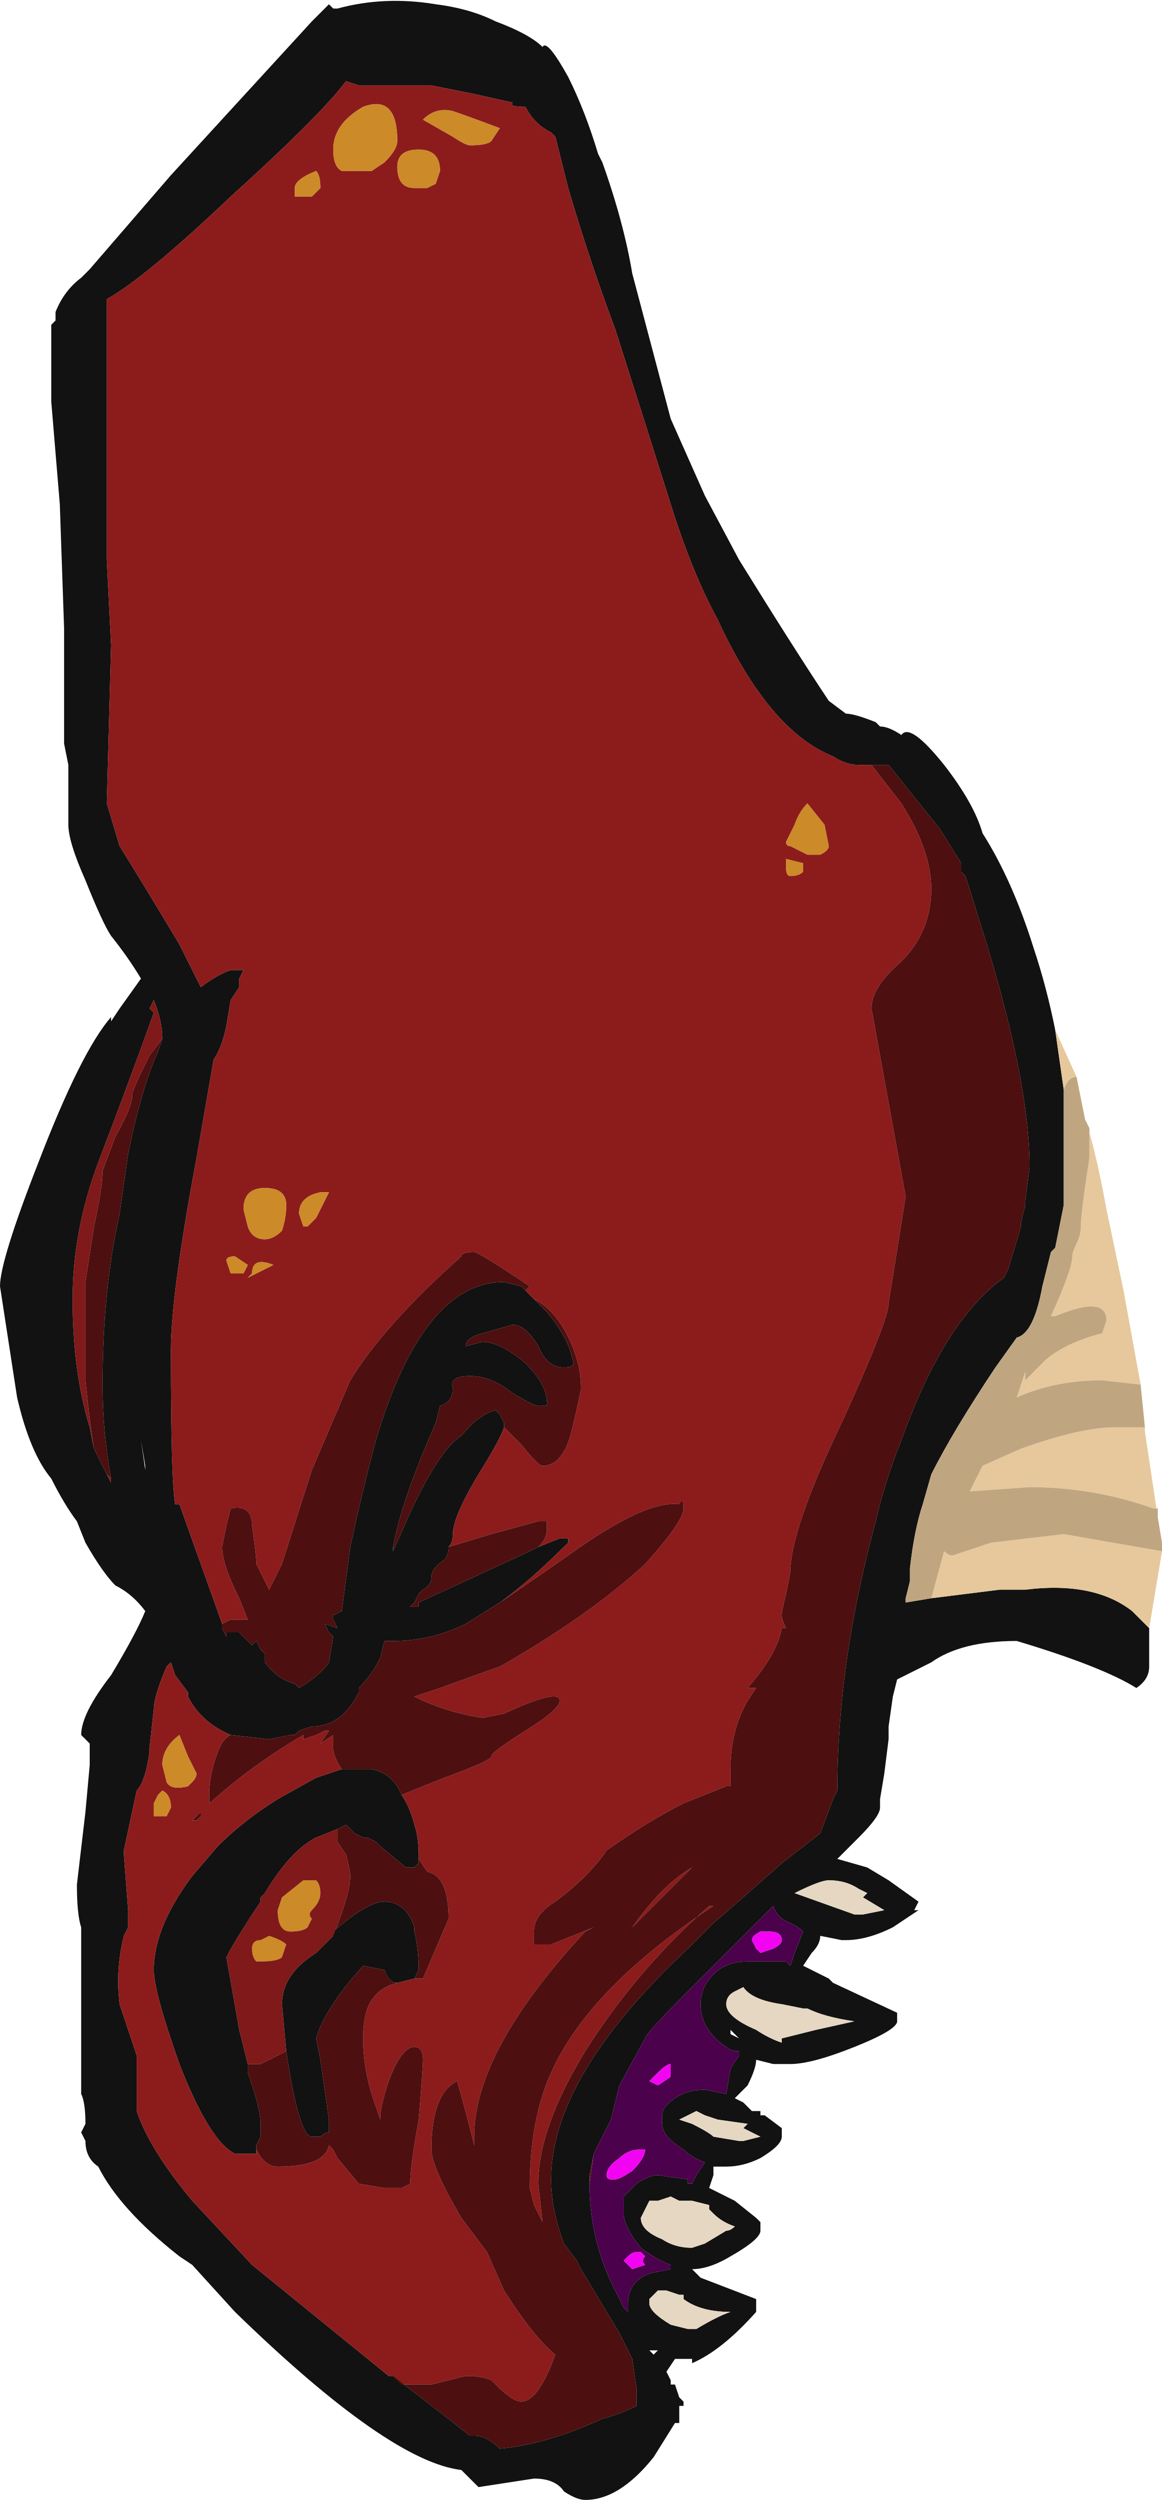 <?xml version="1.0" encoding="UTF-8" standalone="no"?>
<svg xmlns:ffdec="https://www.free-decompiler.com/flash" xmlns:xlink="http://www.w3.org/1999/xlink" ffdec:objectType="shape" height="29.25px" width="13.6px" xmlns="http://www.w3.org/2000/svg">
  <g transform="matrix(1.0, 0.0, 0.0, 1.0, 6.85, 29.7)">
    <path d="M6.6 -10.65 L6.6 -10.2 Q6.6 -10.05 6.45 -9.95 6.05 -10.2 5.05 -10.5 4.4 -10.5 4.05 -10.25 L3.65 -10.05 3.6 -9.85 3.55 -9.5 3.55 -9.35 3.5 -8.95 3.45 -8.65 3.45 -8.55 Q3.45 -8.45 3.2 -8.2 L2.95 -7.95 3.3 -7.85 3.55 -7.7 3.9 -7.45 3.85 -7.35 3.9 -7.35 3.6 -7.15 Q3.3 -7.0 3.05 -7.0 L3.0 -7.0 2.75 -7.05 Q2.75 -6.95 2.65 -6.85 L2.55 -6.7 2.85 -6.55 2.9 -6.5 3.65 -6.15 Q3.65 -6.2 3.65 -6.05 3.65 -5.95 3.15 -5.75 2.65 -5.55 2.4 -5.55 L2.2 -5.55 2.0 -5.6 Q2.0 -5.5 1.9 -5.3 L1.75 -5.15 1.85 -5.1 1.95 -5.0 2.05 -5.0 2.05 -4.95 2.1 -4.95 2.3 -4.8 Q2.3 -4.85 2.3 -4.7 2.3 -4.6 2.05 -4.45 1.85 -4.35 1.65 -4.35 L1.5 -4.35 1.5 -4.25 1.45 -4.1 1.75 -3.95 2.0 -3.75 2.05 -3.7 Q2.05 -3.75 2.05 -3.6 2.05 -3.5 1.7 -3.3 1.45 -3.15 1.25 -3.15 L1.35 -3.05 2.0 -2.8 2.0 -2.65 Q1.6 -2.2 1.25 -2.05 L1.25 -2.1 1.05 -2.1 0.95 -1.95 1.0 -1.85 1.0 -1.8 1.05 -1.8 1.1 -1.65 1.15 -1.6 1.15 -1.55 1.1 -1.55 1.1 -1.35 1.05 -1.35 0.8 -0.95 Q0.4 -0.45 0.0 -0.45 -0.1 -0.45 -0.25 -0.55 -0.35 -0.7 -0.6 -0.7 L-1.25 -0.6 -1.45 -0.8 Q-2.3 -0.9 -4.1 -2.65 L-4.6 -3.2 -4.75 -3.3 Q-5.45 -3.85 -5.7 -4.35 -5.85 -4.45 -5.85 -4.65 L-5.9 -4.75 -5.85 -4.85 Q-5.85 -5.1 -5.9 -5.2 L-5.9 -7.15 Q-5.95 -7.3 -5.95 -7.65 L-5.85 -8.5 -5.8 -9.05 -5.8 -9.3 -5.9 -9.4 Q-5.9 -9.65 -5.55 -10.1 -5.25 -10.6 -5.15 -10.85 -5.3 -11.05 -5.5 -11.15 -5.65 -11.3 -5.85 -11.65 L-5.95 -11.9 Q-6.1 -12.1 -6.25 -12.4 -6.5 -12.7 -6.65 -13.35 L-6.85 -14.65 Q-6.85 -14.95 -6.4 -16.1 -5.9 -17.4 -5.55 -17.8 L-5.55 -17.75 -5.45 -17.9 -5.2 -18.25 Q-5.35 -18.5 -5.55 -18.75 -5.65 -18.9 -5.85 -19.4 -6.05 -19.85 -6.05 -20.05 L-6.05 -20.75 -6.1 -21.0 -6.1 -22.35 -6.15 -23.8 -6.25 -25.0 Q-6.25 -25.7 -6.25 -25.9 L-6.2 -25.95 -6.2 -26.05 Q-6.1 -26.3 -5.9 -26.45 L-5.8 -26.55 -4.85 -27.65 -3.2 -29.45 -3.0 -29.65 -2.95 -29.6 -2.9 -29.6 Q-2.35 -29.75 -1.75 -29.65 -1.35 -29.6 -1.05 -29.45 -0.65 -29.3 -0.5 -29.15 -0.45 -29.25 -0.2 -28.8 0.0 -28.4 0.15 -27.9 L0.2 -27.8 Q0.45 -27.1 0.55 -26.5 L1.0 -24.8 1.4 -23.9 1.8 -23.15 Q2.45 -22.1 2.85 -21.5 L3.05 -21.35 Q3.15 -21.35 3.4 -21.25 L3.45 -21.2 Q3.55 -21.2 3.7 -21.1 3.8 -21.25 4.2 -20.75 4.55 -20.3 4.65 -19.95 5.0 -19.4 5.25 -18.6 5.4 -18.15 5.5 -17.65 L5.6 -16.95 5.6 -15.6 5.5 -15.1 5.45 -15.05 5.35 -14.65 Q5.25 -14.1 5.05 -14.05 L4.8 -13.7 Q4.3 -12.95 4.05 -12.45 L3.95 -12.1 Q3.85 -11.8 3.8 -11.35 L3.8 -11.2 3.75 -11.0 3.75 -10.95 4.05 -11.0 4.85 -11.1 5.15 -11.1 Q5.95 -11.2 6.4 -10.85 L6.6 -10.65 M3.35 -20.75 L3.2 -20.75 Q3.05 -20.75 2.9 -20.85 2.15 -21.15 1.55 -22.45 1.25 -23.0 1.0 -23.8 L0.7 -24.75 0.35 -25.85 Q0.05 -26.65 -0.2 -27.5 L-0.35 -28.1 -0.4 -28.15 Q-0.6 -28.25 -0.7 -28.45 -0.9 -28.45 -0.85 -28.5 L-1.3 -28.6 -1.8 -28.7 -2.65 -28.7 -2.8 -28.75 Q-3.1 -28.35 -4.15 -27.4 -5.15 -26.45 -5.6 -26.2 L-5.6 -23.15 -5.55 -22.15 -5.6 -20.3 -5.45 -19.8 Q-5.2 -19.4 -4.75 -18.65 L-4.5 -18.15 Q-4.3 -18.3 -4.15 -18.35 L-4.0 -18.35 -4.05 -18.25 -4.05 -18.15 -4.15 -18.0 -4.2 -17.7 Q-4.25 -17.45 -4.35 -17.3 L-4.55 -16.15 Q-4.85 -14.55 -4.85 -13.9 -4.85 -12.4 -4.8 -12.1 L-4.75 -12.1 -4.25 -10.7 -4.25 -10.65 -4.2 -10.55 -4.2 -10.6 -4.05 -10.6 -3.9 -10.45 -3.85 -10.5 -3.8 -10.4 -3.75 -10.35 -3.75 -10.25 Q-3.6 -10.05 -3.4 -10.0 L-3.35 -9.95 Q-3.1 -10.1 -3.0 -10.25 L-2.95 -10.55 -3.0 -10.6 -3.05 -10.7 -2.9 -10.65 -2.95 -10.75 -2.95 -10.8 -2.85 -10.85 -2.75 -11.6 Q-2.6 -12.3 -2.45 -12.85 -1.9 -14.7 -0.95 -14.7 L-0.75 -14.65 -0.7 -14.6 -0.6 -14.5 -0.45 -14.35 Q-0.2 -14.05 -0.15 -13.8 -0.1 -13.7 -0.25 -13.7 -0.45 -13.7 -0.55 -13.95 -0.7 -14.2 -0.85 -14.2 L-1.2 -14.1 Q-1.4 -14.05 -1.4 -13.95 L-1.2 -14.0 Q-1.0 -14.0 -0.7 -13.75 -0.45 -13.5 -0.45 -13.3 -0.4 -13.25 -0.55 -13.25 -0.6 -13.25 -0.85 -13.4 -1.1 -13.6 -1.35 -13.6 -1.6 -13.6 -1.55 -13.45 -1.55 -13.3 -1.7 -13.25 L-1.75 -13.05 Q-2.15 -12.15 -2.25 -11.6 L-2.25 -11.55 -2.05 -12.0 Q-1.7 -12.75 -1.45 -12.9 -1.25 -13.15 -1.05 -13.2 L-1.0 -13.15 -0.95 -13.05 -0.95 -13.0 Q-1.0 -12.85 -1.25 -12.45 -1.55 -11.95 -1.55 -11.75 -1.55 -11.65 -1.6 -11.6 -1.6 -11.5 -1.65 -11.45 -1.8 -11.35 -1.8 -11.25 -1.8 -11.15 -1.9 -11.1 L-1.95 -11.05 -2.0 -10.95 -2.05 -10.9 -1.95 -10.9 -1.95 -10.95 -0.65 -11.55 -0.55 -11.6 -0.3 -11.7 -0.2 -11.7 -0.2 -11.65 Q-0.65 -11.2 -1.0 -10.95 L-1.4 -10.7 Q-1.8 -10.5 -2.25 -10.5 L-2.35 -10.5 -2.4 -10.3 Q-2.5 -10.1 -2.65 -9.95 L-2.65 -9.9 Q-2.85 -9.5 -3.2 -9.5 L-3.35 -9.45 -3.4 -9.4 -3.45 -9.4 -3.7 -9.35 -4.15 -9.4 Q-4.5 -9.55 -4.65 -9.85 L-4.65 -9.9 -4.8 -10.1 -4.85 -10.25 -4.9 -10.2 Q-5.05 -9.85 -5.05 -9.7 L-5.1 -9.25 -5.1 -9.2 Q-5.15 -8.85 -5.25 -8.75 L-5.4 -8.05 -5.4 -8.0 -5.35 -7.35 -5.35 -7.15 -5.4 -7.05 Q-5.5 -6.65 -5.45 -6.25 L-5.25 -5.65 -5.25 -5.0 Q-5.1 -4.55 -4.6 -3.95 L-3.9 -3.2 -2.3 -1.9 -2.25 -1.9 Q-1.6 -1.4 -1.35 -1.2 L-1.3 -1.2 Q-1.15 -1.2 -1.0 -1.05 -0.45 -1.1 0.2 -1.4 0.4 -1.45 0.6 -1.55 L0.6 -1.75 0.55 -2.1 0.4 -2.4 -0.05 -3.15 -0.1 -3.25 -0.25 -3.45 Q-0.4 -3.85 -0.4 -4.2 -0.4 -5.4 1.2 -6.9 L1.5 -7.2 Q1.85 -7.5 2.3 -7.9 L2.75 -8.25 2.9 -8.65 2.95 -8.75 Q2.95 -10.25 3.4 -11.9 3.5 -12.35 3.7 -12.85 4.2 -14.25 4.9 -14.75 L4.95 -14.85 5.1 -15.35 5.1 -15.4 5.15 -15.6 5.15 -15.65 5.2 -16.05 Q5.2 -17.0 4.7 -18.65 L4.45 -19.45 4.4 -19.5 4.4 -19.6 4.15 -20.0 3.55 -20.75 3.35 -20.75 M-2.15 -8.7 Q-2.05 -8.55 -2.0 -8.35 -1.95 -8.2 -1.95 -8.0 L-1.95 -7.95 -1.95 -7.9 -2.0 -7.85 Q-1.95 -7.85 -2.1 -7.85 L-2.4 -8.1 -2.45 -8.15 -2.55 -8.2 -2.6 -8.2 -2.7 -8.25 -2.8 -8.35 -2.9 -8.3 -3.15 -8.2 Q-3.45 -8.05 -3.75 -7.55 L-3.8 -7.5 -3.8 -7.45 Q-4.1 -7.0 -4.2 -6.8 L-4.05 -5.95 -3.95 -5.55 -3.95 -5.45 -3.9 -5.3 Q-3.8 -5.0 -3.8 -4.85 L-3.8 -4.7 -3.85 -4.6 -3.85 -4.55 -3.85 -4.5 -4.1 -4.5 Q-4.4 -4.65 -4.75 -5.55 -5.05 -6.4 -5.05 -6.65 -5.05 -7.15 -4.6 -7.75 L-4.3 -8.1 Q-4.0 -8.4 -3.6 -8.65 L-3.15 -8.9 -2.85 -9.0 -2.5 -9.0 Q-2.25 -8.95 -2.15 -8.7 M-2.0 -6.55 L-2.2 -6.5 Q-2.3 -6.5 -2.35 -6.65 L-2.6 -6.7 Q-3.05 -6.2 -3.15 -5.85 L-3.1 -5.6 -3.0 -4.9 -3.0 -4.75 Q-3.05 -4.75 -3.1 -4.7 L-3.2 -4.7 Q-3.35 -4.7 -3.5 -5.7 L-3.55 -6.25 Q-3.55 -6.6 -3.15 -6.85 L-3.0 -7.0 -2.95 -7.05 -2.95 -7.1 Q-2.55 -7.45 -2.35 -7.45 -2.1 -7.45 -2.0 -7.15 L-2.0 -7.1 Q-1.95 -6.9 -1.95 -6.65 L-2.0 -6.55 M0.05 -4.15 Q0.05 -3.55 0.3 -3.0 L0.45 -2.7 0.5 -2.65 0.5 -2.75 Q0.5 -3.0 0.75 -3.1 L1.0 -3.15 1.0 -3.2 Q0.85 -3.25 0.65 -3.4 0.45 -3.65 0.45 -3.8 0.45 -3.9 0.45 -4.0 0.5 -4.05 0.6 -4.15 0.75 -4.25 0.85 -4.25 L1.2 -4.2 1.2 -4.15 1.25 -4.15 1.3 -4.25 1.4 -4.4 Q1.25 -4.45 1.15 -4.55 0.9 -4.7 0.9 -4.85 L0.9 -4.95 Q0.9 -5.05 1.05 -5.15 1.2 -5.25 1.4 -5.25 L1.65 -5.2 1.7 -5.5 1.8 -5.65 1.8 -5.7 Q1.7 -5.7 1.65 -5.75 1.35 -5.95 1.35 -6.25 1.35 -6.45 1.5 -6.6 1.65 -6.75 1.9 -6.75 L2.35 -6.75 2.4 -6.7 2.45 -6.85 2.55 -7.1 Q2.5 -7.15 2.4 -7.2 2.25 -7.25 2.2 -7.4 L1.2 -6.4 Q0.7 -5.9 0.7 -5.85 L0.4 -5.3 0.3 -4.9 0.1 -4.5 0.05 -4.25 0.05 -4.15 M2.45 -7.55 L3.15 -7.3 3.25 -7.3 3.5 -7.35 3.25 -7.5 3.3 -7.55 3.2 -7.6 Q3.05 -7.7 2.85 -7.7 2.75 -7.7 2.45 -7.55 M2.55 -6.2 L2.3 -6.25 Q1.95 -6.3 1.85 -6.45 L1.75 -6.4 Q1.65 -6.35 1.65 -6.25 1.65 -6.1 2.0 -5.95 2.15 -5.85 2.3 -5.8 L2.3 -5.85 2.7 -5.95 3.15 -6.05 Q2.8 -6.1 2.6 -6.2 L2.55 -6.2 M1.7 -5.9 L1.8 -5.85 1.7 -5.95 1.7 -5.9 M1.3 -5.0 L1.1 -4.9 1.25 -4.85 Q1.45 -4.75 1.5 -4.7 L1.8 -4.65 1.85 -4.65 2.05 -4.7 Q1.95 -4.75 1.85 -4.8 L1.9 -4.85 1.55 -4.9 1.4 -4.95 1.3 -5.0 M0.65 -3.75 Q0.65 -3.6 0.9 -3.5 1.05 -3.4 1.25 -3.4 L1.4 -3.45 1.65 -3.6 Q1.7 -3.6 1.75 -3.65 1.6 -3.7 1.5 -3.8 L1.45 -3.85 1.45 -3.9 1.25 -3.95 1.1 -3.95 1.0 -4.0 0.85 -3.95 0.75 -3.95 0.65 -3.75 M0.75 -2.8 L0.75 -2.75 Q0.75 -2.65 1.0 -2.5 L1.2 -2.45 1.3 -2.45 Q1.55 -2.6 1.7 -2.65 1.35 -2.65 1.15 -2.8 L1.15 -2.85 1.1 -2.85 0.95 -2.9 0.85 -2.9 0.75 -2.8 M0.75 -2.2 L0.8 -2.15 0.85 -2.2 0.75 -2.2 M-4.95 -17.55 Q-4.95 -17.75 -5.05 -18.0 L-5.1 -17.9 -5.05 -17.85 Q-5.3 -17.15 -5.7 -16.1 -6.0 -15.3 -6.0 -14.5 -6.0 -13.65 -5.8 -13.0 L-5.75 -12.75 -5.6 -12.45 -5.55 -12.35 -5.55 -12.4 Q-5.65 -12.95 -5.65 -13.5 -5.65 -14.6 -5.45 -15.5 L-5.35 -16.2 Q-5.2 -16.95 -5.0 -17.4 L-4.95 -17.55 M-5.15 -12.55 L-5.2 -12.85 -5.15 -12.5 -5.15 -12.55" fill="#121212" fill-rule="evenodd" stroke="none"/>
    <path d="M-4.25 -10.7 L-4.75 -12.1 -4.8 -12.1 Q-4.85 -12.4 -4.85 -13.9 -4.85 -14.55 -4.55 -16.15 L-4.35 -17.3 Q-4.25 -17.45 -4.2 -17.7 L-4.15 -18.0 -4.05 -18.15 -4.05 -18.25 -4.0 -18.35 -4.15 -18.35 Q-4.3 -18.3 -4.5 -18.15 L-4.75 -18.65 Q-5.2 -19.4 -5.45 -19.8 L-5.6 -20.3 -5.55 -22.15 -5.6 -23.15 -5.6 -26.2 Q-5.15 -26.45 -4.15 -27.4 -3.1 -28.35 -2.8 -28.75 L-2.65 -28.7 -1.8 -28.7 -1.3 -28.6 -0.85 -28.5 Q-0.9 -28.45 -0.7 -28.45 -0.6 -28.25 -0.4 -28.15 L-0.35 -28.1 -0.2 -27.5 Q0.05 -26.65 0.35 -25.85 L0.7 -24.75 1.0 -23.8 Q1.25 -23.0 1.55 -22.45 2.15 -21.15 2.9 -20.85 3.05 -20.75 3.2 -20.75 L3.35 -20.75 3.7 -20.3 Q4.05 -19.75 4.05 -19.3 4.05 -18.8 3.7 -18.45 3.35 -18.15 3.35 -17.9 L3.75 -15.7 3.55 -14.45 Q3.55 -14.25 3.0 -13.05 2.4 -11.8 2.4 -11.3 L2.35 -11.05 Q2.3 -10.85 2.3 -10.8 2.3 -10.75 2.35 -10.65 L2.3 -10.65 Q2.25 -10.35 1.9 -9.95 L2.0 -9.95 1.9 -9.8 Q1.7 -9.45 1.7 -9.0 L1.7 -8.8 1.65 -8.8 1.15 -8.6 Q0.75 -8.4 0.25 -8.05 0.05 -7.75 -0.35 -7.45 -0.6 -7.3 -0.6 -7.1 L-0.6 -6.95 -0.4 -6.95 0.1 -7.15 0.0 -7.1 Q-1.3 -5.7 -1.3 -4.7 L-1.3 -4.6 Q-1.4 -5.0 -1.5 -5.35 -1.8 -5.2 -1.8 -4.55 -1.8 -4.35 -1.45 -3.75 L-1.15 -3.35 -0.95 -2.9 Q-0.6 -2.35 -0.35 -2.15 -0.55 -1.6 -0.75 -1.6 -0.85 -1.6 -1.05 -1.8 L-1.1 -1.85 Q-1.2 -1.9 -1.4 -1.9 L-1.8 -1.8 -2.15 -1.8 -2.25 -1.9 -2.3 -1.9 -3.9 -3.2 -4.6 -3.95 Q-5.1 -4.55 -5.25 -5.0 L-5.25 -5.65 -5.45 -6.25 Q-5.5 -6.65 -5.4 -7.05 L-5.35 -7.15 -5.35 -7.35 -5.4 -8.0 -5.4 -8.05 -5.25 -8.75 Q-5.15 -8.85 -5.1 -9.2 L-5.1 -9.25 -5.05 -9.7 Q-5.05 -9.85 -4.9 -10.2 L-4.85 -10.25 -4.8 -10.1 -4.65 -9.9 -4.65 -9.85 Q-4.5 -9.55 -4.15 -9.4 -4.25 -9.35 -4.3 -9.2 -4.4 -8.95 -4.4 -8.7 L-4.4 -8.6 Q-3.9 -9.05 -3.3 -9.4 L-3.3 -9.35 -3.15 -9.4 -3.05 -9.45 -3.0 -9.45 -3.1 -9.3 -2.95 -9.4 -2.95 -9.25 Q-2.95 -9.15 -2.85 -9.0 L-3.15 -8.9 -3.6 -8.65 Q-4.0 -8.4 -4.3 -8.1 L-4.6 -7.75 Q-5.05 -7.15 -5.05 -6.65 -5.05 -6.4 -4.75 -5.55 -4.4 -4.65 -4.1 -4.5 L-3.85 -4.5 -3.85 -4.55 Q-3.75 -4.35 -3.6 -4.35 -3.05 -4.35 -3.0 -4.6 L-2.95 -4.55 -2.9 -4.45 -2.65 -4.15 -2.35 -4.1 -2.15 -4.1 -2.05 -4.15 Q-2.05 -4.35 -1.95 -4.9 -1.9 -5.5 -1.9 -5.6 -1.9 -5.75 -2.0 -5.75 -2.15 -5.75 -2.3 -5.35 -2.4 -5.05 -2.4 -4.9 L-2.45 -5.05 Q-2.6 -5.45 -2.6 -5.85 -2.6 -6.15 -2.5 -6.3 -2.4 -6.45 -2.2 -6.5 L-2.0 -6.55 -1.9 -6.55 -1.6 -7.25 Q-1.6 -7.75 -1.85 -7.8 L-1.95 -7.95 -1.95 -8.0 Q-1.95 -8.2 -2.0 -8.35 -2.05 -8.55 -2.15 -8.7 L-1.65 -8.9 Q-1.1 -9.1 -1.1 -9.15 -1.1 -9.2 -0.7 -9.45 -0.3 -9.7 -0.3 -9.8 -0.3 -9.95 -0.95 -9.65 L-1.2 -9.6 Q-1.55 -9.65 -1.9 -9.8 L-2.0 -9.85 -1.7 -9.95 Q-1.15 -10.15 -1.0 -10.2 0.05 -10.8 0.7 -11.4 1.15 -11.9 1.15 -12.05 1.15 -12.2 1.1 -12.1 0.7 -12.15 -0.2 -11.5 -0.7 -11.15 -1.0 -10.95 -0.65 -11.2 -0.2 -11.65 L-0.2 -11.7 -0.3 -11.7 -0.55 -11.6 Q-0.45 -11.7 -0.45 -11.8 L-0.45 -11.9 -0.55 -11.9 -1.1 -11.75 -1.6 -11.6 Q-1.55 -11.65 -1.55 -11.75 -1.55 -11.95 -1.25 -12.45 -1.0 -12.85 -0.95 -13.0 L-0.75 -12.8 Q-0.55 -12.55 -0.5 -12.55 -0.25 -12.55 -0.15 -13.0 -0.1 -13.2 -0.05 -13.45 -0.05 -13.8 -0.25 -14.15 -0.4 -14.4 -0.6 -14.5 L-0.7 -14.6 -0.65 -14.65 Q-1.25 -15.05 -1.3 -15.05 -1.45 -15.05 -1.45 -15.0 -2.35 -14.2 -2.75 -13.55 L-3.2 -12.5 -3.55 -11.4 -3.7 -11.1 -3.85 -11.4 Q-3.85 -11.5 -3.9 -11.85 -3.9 -12.1 -4.15 -12.05 L-4.2 -11.85 -4.25 -11.6 Q-4.25 -11.4 -4.05 -11.0 L-3.95 -10.75 Q-4.05 -10.75 -4.15 -10.75 L-4.25 -10.7 M2.35 -19.65 L2.35 -19.55 Q2.35 -19.45 2.4 -19.45 2.5 -19.45 2.55 -19.5 L2.55 -19.6 2.35 -19.65 M2.8 -20.05 L2.6 -20.3 Q2.5 -20.2 2.45 -20.05 L2.35 -19.85 Q2.35 -19.8 2.4 -19.8 L2.6 -19.7 2.75 -19.7 Q2.85 -19.75 2.85 -19.8 L2.8 -20.05 M0.55 -7.15 Q0.9 -7.65 1.25 -7.85 L0.55 -7.15 M1.5 -7.4 L1.45 -7.4 Q0.6 -6.65 0.0 -5.7 -0.55 -4.8 -0.55 -4.15 L-0.5 -3.7 -0.6 -3.9 -0.65 -4.1 Q-0.65 -4.9 -0.4 -5.45 0.05 -6.45 1.5 -7.4 M-3.15 -27.7 Q-3.4 -27.6 -3.4 -27.5 L-3.4 -27.4 -3.2 -27.4 -3.1 -27.5 Q-3.1 -27.65 -3.15 -27.7 M-2.35 -27.8 Q-2.2 -27.95 -2.2 -28.05 -2.2 -28.6 -2.6 -28.45 -2.95 -28.25 -2.95 -27.95 -2.95 -27.75 -2.85 -27.7 L-2.5 -27.7 -2.35 -27.8 M-2.0 -27.5 L-1.85 -27.5 -1.75 -27.55 -1.7 -27.7 Q-1.7 -27.95 -1.95 -27.95 -2.2 -27.95 -2.2 -27.75 -2.2 -27.5 -2.0 -27.5 M-1.55 -28.4 Q-1.75 -28.45 -1.9 -28.3 L-1.55 -28.1 Q-1.4 -28.0 -1.35 -28.0 -1.15 -28.0 -1.1 -28.05 L-1.0 -28.2 Q-1.4 -28.35 -1.55 -28.4 M-4.2 -14.95 L-4.15 -14.8 -4.0 -14.8 -3.95 -14.9 -4.1 -15.0 Q-4.2 -15.0 -4.2 -14.95 M-3.9 -14.8 L-3.95 -14.75 -3.65 -14.9 Q-3.9 -15.0 -3.9 -14.8 M-3.15 -15.45 L-3.0 -15.75 -3.1 -15.75 Q-3.35 -15.7 -3.35 -15.5 L-3.3 -15.35 -3.25 -15.35 -3.15 -15.45 M-3.55 -15.3 Q-3.5 -15.45 -3.5 -15.6 -3.5 -15.8 -3.75 -15.8 -4.0 -15.8 -4.0 -15.55 L-3.95 -15.35 Q-3.9 -15.2 -3.75 -15.2 -3.65 -15.2 -3.55 -15.3 M-3.5 -10.75 L-3.5 -10.75 M-4.55 -8.95 L-4.65 -9.15 -4.75 -9.4 Q-4.95 -9.25 -4.95 -9.05 L-4.9 -8.85 Q-4.85 -8.75 -4.65 -8.8 L-4.6 -8.85 Q-4.55 -8.9 -4.55 -8.95 M-4.55 -8.4 L-4.5 -8.45 -4.5 -8.5 -4.6 -8.4 -4.55 -8.4 M-5.05 -8.45 L-4.9 -8.45 -4.85 -8.55 Q-4.85 -8.7 -4.95 -8.75 L-5.0 -8.7 -5.05 -8.6 -5.05 -8.45" fill="#8c1c1c" fill-rule="evenodd" stroke="none"/>
    <path d="M-4.25 -10.7 L-4.15 -10.75 Q-4.05 -10.75 -3.95 -10.75 L-4.05 -11.0 Q-4.25 -11.4 -4.25 -11.6 L-4.2 -11.85 -4.15 -12.05 Q-3.9 -12.1 -3.9 -11.85 -3.85 -11.5 -3.85 -11.4 L-3.7 -11.1 -3.55 -11.4 -3.2 -12.5 -2.75 -13.55 Q-2.35 -14.2 -1.45 -15.0 -1.45 -15.05 -1.3 -15.05 -1.25 -15.05 -0.65 -14.65 L-0.7 -14.6 -0.75 -14.65 -0.95 -14.7 Q-1.9 -14.7 -2.45 -12.85 -2.6 -12.3 -2.75 -11.6 L-2.85 -10.85 -2.95 -10.8 -2.95 -10.75 -2.9 -10.65 -3.05 -10.7 -3.0 -10.6 -2.95 -10.55 -3.0 -10.25 Q-3.1 -10.1 -3.35 -9.95 L-3.4 -10.0 Q-3.6 -10.05 -3.75 -10.25 L-3.75 -10.35 -3.8 -10.4 -3.85 -10.5 -3.9 -10.45 -4.05 -10.6 -4.2 -10.6 -4.2 -10.55 -4.25 -10.65 -4.25 -10.7 M-0.6 -14.5 Q-0.4 -14.4 -0.25 -14.15 -0.05 -13.8 -0.05 -13.45 -0.1 -13.2 -0.15 -13.0 -0.25 -12.55 -0.5 -12.55 -0.55 -12.55 -0.75 -12.8 L-0.95 -13.0 -0.95 -13.05 -1.0 -13.15 -1.05 -13.2 Q-1.25 -13.15 -1.45 -12.9 -1.7 -12.75 -2.05 -12.0 L-2.25 -11.55 -2.25 -11.6 Q-2.15 -12.15 -1.75 -13.05 L-1.7 -13.25 Q-1.55 -13.3 -1.55 -13.45 -1.6 -13.6 -1.35 -13.6 -1.1 -13.6 -0.85 -13.4 -0.6 -13.25 -0.55 -13.25 -0.4 -13.25 -0.45 -13.3 -0.45 -13.5 -0.7 -13.75 -1.0 -14.0 -1.2 -14.0 L-1.4 -13.95 Q-1.4 -14.05 -1.2 -14.1 L-0.85 -14.2 Q-0.7 -14.2 -0.55 -13.95 -0.45 -13.7 -0.25 -13.7 -0.1 -13.7 -0.15 -13.8 -0.2 -14.05 -0.45 -14.35 L-0.6 -14.5 M-1.6 -11.6 L-1.1 -11.75 -0.55 -11.9 -0.45 -11.9 -0.45 -11.8 Q-0.45 -11.7 -0.55 -11.6 L-0.65 -11.55 -1.95 -10.95 -1.95 -10.9 -2.05 -10.9 -2.0 -10.95 -1.95 -11.05 -1.9 -11.1 Q-1.8 -11.15 -1.8 -11.25 -1.8 -11.35 -1.65 -11.45 -1.6 -11.5 -1.6 -11.6 M-1.0 -10.95 Q-0.7 -11.15 -0.2 -11.5 0.7 -12.15 1.1 -12.1 1.15 -12.2 1.15 -12.05 1.15 -11.9 0.7 -11.4 0.05 -10.8 -1.0 -10.2 -1.15 -10.15 -1.7 -9.95 L-2.0 -9.85 -1.9 -9.8 Q-1.55 -9.65 -1.2 -9.6 L-0.95 -9.65 Q-0.3 -9.95 -0.3 -9.8 -0.3 -9.7 -0.7 -9.45 -1.1 -9.2 -1.1 -9.15 -1.1 -9.1 -1.65 -8.9 L-2.15 -8.7 Q-2.25 -8.95 -2.5 -9.0 L-2.85 -9.0 Q-2.95 -9.15 -2.95 -9.25 L-2.95 -9.4 -3.1 -9.3 -3.0 -9.45 -3.05 -9.45 -3.15 -9.4 -3.3 -9.35 -3.3 -9.4 Q-3.9 -9.05 -4.4 -8.6 L-4.4 -8.7 Q-4.4 -8.95 -4.3 -9.2 -4.25 -9.35 -4.15 -9.4 L-3.7 -9.35 -3.45 -9.4 -3.4 -9.4 -3.35 -9.45 -3.2 -9.5 Q-2.85 -9.5 -2.65 -9.9 L-2.65 -9.95 Q-2.5 -10.1 -2.4 -10.3 L-2.35 -10.5 -2.25 -10.5 Q-1.8 -10.5 -1.4 -10.7 L-1.0 -10.95 M-1.95 -7.95 L-1.85 -7.8 Q-1.6 -7.75 -1.6 -7.25 L-1.9 -6.55 -2.0 -6.55 -1.95 -6.65 Q-1.95 -6.9 -2.0 -7.1 L-2.0 -7.15 Q-2.1 -7.45 -2.35 -7.45 -2.55 -7.45 -2.95 -7.1 L-2.95 -7.05 -3.0 -7.0 -2.95 -7.05 Q-2.75 -7.55 -2.75 -7.75 -2.75 -7.8 -2.8 -8.0 L-2.9 -8.15 -2.9 -8.3 -2.8 -8.35 -2.7 -8.25 -2.6 -8.2 -2.55 -8.2 -2.45 -8.15 -2.4 -8.1 -2.1 -7.85 Q-1.95 -7.85 -2.0 -7.85 L-1.95 -7.9 -1.95 -7.95 M-2.2 -6.5 Q-2.4 -6.45 -2.5 -6.3 -2.6 -6.15 -2.6 -5.85 -2.6 -5.45 -2.45 -5.05 L-2.4 -4.9 Q-2.4 -5.05 -2.3 -5.35 -2.15 -5.75 -2.0 -5.75 -1.9 -5.75 -1.9 -5.6 -1.9 -5.5 -1.95 -4.9 -2.05 -4.35 -2.05 -4.15 L-2.15 -4.1 -2.35 -4.1 -2.65 -4.15 -2.9 -4.45 -2.95 -4.55 -3.0 -4.6 Q-3.05 -4.35 -3.6 -4.35 -3.75 -4.35 -3.85 -4.55 L-3.85 -4.6 -3.8 -4.7 -3.8 -4.85 Q-3.8 -5.0 -3.9 -5.3 L-3.95 -5.45 -3.95 -5.55 -3.8 -5.55 -3.5 -5.7 Q-3.35 -4.7 -3.2 -4.7 L-3.1 -4.7 Q-3.05 -4.75 -3.0 -4.75 L-3.0 -4.9 -3.1 -5.6 -3.15 -5.85 Q-3.05 -6.2 -2.6 -6.7 L-2.35 -6.65 Q-2.3 -6.5 -2.2 -6.5 M-2.3 -1.9 L-2.25 -1.9 -2.15 -1.8 -1.8 -1.8 -1.4 -1.9 Q-1.2 -1.9 -1.1 -1.85 L-1.05 -1.8 Q-0.85 -1.6 -0.75 -1.6 -0.55 -1.6 -0.35 -2.15 -0.6 -2.35 -0.95 -2.9 L-1.15 -3.35 -1.45 -3.75 Q-1.8 -4.35 -1.8 -4.55 -1.8 -5.2 -1.5 -5.35 -1.4 -5.0 -1.3 -4.6 L-1.3 -4.7 Q-1.3 -5.7 0.0 -7.1 L0.1 -7.15 -0.4 -6.95 -0.6 -6.95 -0.6 -7.1 Q-0.6 -7.3 -0.35 -7.45 0.05 -7.75 0.25 -8.05 0.75 -8.4 1.15 -8.6 L1.65 -8.8 1.7 -8.8 1.7 -9.0 Q1.7 -9.45 1.9 -9.8 L2.0 -9.95 1.9 -9.95 Q2.25 -10.35 2.3 -10.65 L2.35 -10.65 Q2.3 -10.75 2.3 -10.8 2.3 -10.85 2.35 -11.05 L2.4 -11.3 Q2.4 -11.8 3.0 -13.05 3.55 -14.25 3.55 -14.45 L3.75 -15.7 3.35 -17.9 Q3.35 -18.15 3.7 -18.45 4.05 -18.8 4.05 -19.3 4.05 -19.75 3.7 -20.3 L3.35 -20.75 3.55 -20.75 4.15 -20.0 4.4 -19.6 4.4 -19.5 4.45 -19.45 4.7 -18.65 Q5.2 -17.0 5.2 -16.05 L5.15 -15.65 5.15 -15.6 5.1 -15.4 5.1 -15.35 4.95 -14.85 4.9 -14.75 Q4.2 -14.25 3.7 -12.85 3.5 -12.35 3.4 -11.9 2.95 -10.25 2.95 -8.75 L2.9 -8.65 2.75 -8.25 2.3 -7.9 Q1.85 -7.5 1.5 -7.2 L1.2 -6.9 Q-0.4 -5.4 -0.4 -4.2 -0.4 -3.85 -0.25 -3.45 L-0.1 -3.25 -0.05 -3.15 0.4 -2.4 0.55 -2.1 0.6 -1.75 0.6 -1.55 Q0.4 -1.45 0.2 -1.4 -0.45 -1.1 -1.0 -1.05 -1.15 -1.2 -1.3 -1.2 L-1.35 -1.2 Q-1.6 -1.4 -2.25 -1.9 L-2.3 -1.9 M0.55 -7.15 L1.25 -7.85 Q0.9 -7.65 0.55 -7.15 M0.1 -4.5 L0.05 -4.15 0.05 -4.25 0.1 -4.5 M1.5 -7.4 Q0.05 -6.45 -0.4 -5.45 -0.65 -4.9 -0.65 -4.1 L-0.6 -3.9 -0.5 -3.7 -0.55 -4.15 Q-0.55 -4.8 0.0 -5.7 0.6 -6.65 1.45 -7.4 L1.5 -7.4 M-5.75 -12.75 Q-5.8 -13.05 -5.85 -13.55 -5.85 -14.15 -5.85 -14.7 L-5.75 -15.35 Q-5.65 -15.8 -5.65 -16.0 L-5.5 -16.4 Q-5.3 -16.75 -5.3 -16.9 -5.3 -16.95 -5.1 -17.35 L-4.95 -17.55 -5.0 -17.4 Q-5.2 -16.95 -5.35 -16.2 L-5.45 -15.5 Q-5.65 -14.6 -5.65 -13.5 -5.65 -12.95 -5.55 -12.4 L-5.6 -12.45 -5.75 -12.75 M-3.5 -10.75 L-3.5 -10.75 M-4.55 -8.4 L-4.6 -8.4 -4.5 -8.5 -4.5 -8.45 -4.55 -8.4" fill="#4d0f0f" fill-rule="evenodd" stroke="none"/>
    <path d="M2.8 -20.05 L2.85 -19.8 Q2.85 -19.75 2.75 -19.7 L2.6 -19.7 2.4 -19.8 Q2.35 -19.8 2.35 -19.85 L2.45 -20.05 Q2.5 -20.2 2.6 -20.3 L2.8 -20.05 M2.35 -19.65 L2.55 -19.6 2.55 -19.5 Q2.5 -19.45 2.4 -19.45 2.35 -19.45 2.35 -19.55 L2.35 -19.65 M-1.55 -28.4 Q-1.4 -28.35 -1.0 -28.2 L-1.1 -28.05 Q-1.15 -28.0 -1.35 -28.0 -1.4 -28.0 -1.55 -28.1 L-1.9 -28.3 Q-1.75 -28.45 -1.55 -28.4 M-2.0 -27.5 Q-2.2 -27.5 -2.2 -27.75 -2.2 -27.95 -1.95 -27.95 -1.7 -27.95 -1.7 -27.7 L-1.75 -27.55 -1.85 -27.5 -2.0 -27.5 M-2.35 -27.8 L-2.5 -27.7 -2.85 -27.7 Q-2.95 -27.75 -2.95 -27.95 -2.95 -28.25 -2.6 -28.45 -2.2 -28.6 -2.2 -28.05 -2.2 -27.95 -2.35 -27.8 M-3.15 -27.7 Q-3.1 -27.65 -3.1 -27.5 L-3.2 -27.4 -3.4 -27.4 -3.4 -27.5 Q-3.4 -27.6 -3.15 -27.7 M-3.55 -15.3 Q-3.65 -15.2 -3.75 -15.2 -3.9 -15.2 -3.95 -15.35 L-4.0 -15.55 Q-4.0 -15.8 -3.75 -15.8 -3.5 -15.8 -3.5 -15.6 -3.5 -15.45 -3.55 -15.3 M-3.15 -15.45 L-3.25 -15.35 -3.3 -15.35 -3.35 -15.5 Q-3.35 -15.7 -3.1 -15.75 L-3.0 -15.75 -3.15 -15.45 M-3.9 -14.8 Q-3.9 -15.0 -3.65 -14.9 L-3.95 -14.75 -3.9 -14.8 M-4.2 -14.95 Q-4.2 -15.0 -4.1 -15.0 L-3.95 -14.9 -4.0 -14.8 -4.15 -14.8 -4.2 -14.95 M-4.55 -8.95 Q-4.55 -8.9 -4.6 -8.85 L-4.65 -8.8 Q-4.85 -8.75 -4.9 -8.85 L-4.95 -9.05 Q-4.95 -9.25 -4.75 -9.4 L-4.65 -9.15 -4.55 -8.95 M-5.05 -8.45 L-5.05 -8.6 -5.0 -8.7 -4.95 -8.75 Q-4.85 -8.7 -4.85 -8.55 L-4.9 -8.45 -5.05 -8.45 M-3.1 -7.55 Q-3.1 -7.45 -3.2 -7.35 -3.25 -7.3 -3.2 -7.25 L-3.25 -7.15 Q-3.3 -7.1 -3.45 -7.1 -3.6 -7.1 -3.6 -7.35 L-3.55 -7.5 -3.3 -7.7 -3.15 -7.7 Q-3.1 -7.65 -3.1 -7.55 M-3.55 -6.8 Q-3.6 -6.75 -3.8 -6.75 L-3.85 -6.75 Q-3.9 -6.8 -3.9 -6.9 -3.9 -7.0 -3.8 -7.0 L-3.7 -7.05 Q-3.55 -7.0 -3.5 -6.95 L-3.55 -6.8" fill="#cc8a28" fill-rule="evenodd" stroke="none"/>
    <path d="M5.5 -17.65 L5.75 -17.1 Q5.65 -17.1 5.6 -16.95 L5.5 -17.65 M5.85 -16.6 L5.9 -16.45 Q6.0 -16.1 6.1 -15.55 L6.3 -14.6 6.5 -13.5 6.05 -13.55 Q5.5 -13.55 5.05 -13.35 L5.15 -13.65 5.15 -13.55 5.4 -13.8 Q5.65 -14.0 6.05 -14.1 L6.1 -14.25 Q6.1 -14.55 5.5 -14.3 L5.45 -14.3 Q5.7 -14.85 5.7 -15.0 5.7 -15.05 5.75 -15.15 5.8 -15.25 5.8 -15.35 5.8 -15.5 5.9 -16.15 L5.9 -16.5 5.85 -16.6 M6.55 -13.0 L6.55 -12.95 6.7 -11.95 6.7 -12.05 6.65 -12.05 Q5.95 -12.3 5.2 -12.3 L4.5 -12.25 4.65 -12.55 5.1 -12.75 Q5.8 -13.0 6.2 -13.0 L6.55 -13.0 M6.75 -11.55 L6.6 -10.65 6.4 -10.85 Q5.95 -11.2 5.15 -11.1 L4.85 -11.1 4.05 -11.0 4.2 -11.55 Q4.25 -11.5 4.3 -11.5 L4.75 -11.65 5.6 -11.75 6.75 -11.55" fill="#e6c89c" fill-rule="evenodd" stroke="none"/>
    <path d="M5.75 -17.1 L5.85 -16.6 5.9 -16.5 5.9 -16.15 Q5.8 -15.5 5.8 -15.35 5.8 -15.25 5.75 -15.15 5.7 -15.05 5.7 -15.0 5.7 -14.85 5.45 -14.3 L5.5 -14.3 Q6.1 -14.55 6.1 -14.25 L6.05 -14.1 Q5.65 -14.0 5.4 -13.8 L5.15 -13.55 5.15 -13.65 5.05 -13.35 Q5.5 -13.55 6.05 -13.55 L6.5 -13.5 6.55 -13.0 6.2 -13.0 Q5.8 -13.0 5.1 -12.75 L4.65 -12.55 4.5 -12.25 5.2 -12.3 Q5.95 -12.3 6.65 -12.05 L6.7 -12.05 6.7 -11.95 6.75 -11.65 6.75 -11.55 5.6 -11.75 4.75 -11.65 4.3 -11.5 Q4.25 -11.5 4.2 -11.55 L4.05 -11.0 3.75 -10.95 3.75 -11.0 3.8 -11.2 3.8 -11.35 Q3.85 -11.8 3.95 -12.1 L4.05 -12.45 Q4.3 -12.95 4.8 -13.7 L5.05 -14.05 Q5.25 -14.1 5.35 -14.65 L5.45 -15.05 5.5 -15.1 5.6 -15.6 5.6 -16.95 Q5.65 -17.1 5.75 -17.1" fill="#bfa681" fill-rule="evenodd" stroke="none"/>
    <path d="M0.1 -4.5 L0.3 -4.9 0.4 -5.3 0.7 -5.85 Q0.7 -5.9 1.2 -6.4 L2.2 -7.4 Q2.25 -7.25 2.4 -7.2 2.5 -7.15 2.55 -7.1 L2.45 -6.85 2.4 -6.7 2.35 -6.75 1.9 -6.75 Q1.65 -6.75 1.5 -6.6 1.35 -6.45 1.35 -6.25 1.35 -5.95 1.65 -5.75 1.7 -5.7 1.8 -5.7 L1.8 -5.65 1.7 -5.5 1.65 -5.2 1.4 -5.25 Q1.2 -5.25 1.05 -5.15 0.9 -5.05 0.9 -4.95 L0.9 -4.85 Q0.9 -4.7 1.15 -4.55 1.25 -4.45 1.4 -4.4 L1.3 -4.25 1.25 -4.15 1.2 -4.15 1.2 -4.2 0.85 -4.25 Q0.75 -4.25 0.6 -4.15 0.5 -4.05 0.45 -4.0 0.45 -3.9 0.45 -3.8 0.45 -3.65 0.65 -3.4 0.85 -3.25 1.0 -3.2 L1.0 -3.15 0.75 -3.1 Q0.5 -3.0 0.5 -2.75 L0.5 -2.65 0.45 -2.7 0.3 -3.0 Q0.05 -3.55 0.05 -4.15 L0.1 -4.5 M2.15 -7.1 L2.05 -7.1 Q1.95 -7.05 1.95 -7.0 L2.0 -6.9 2.05 -6.85 2.2 -6.9 Q2.3 -6.95 2.3 -7.0 2.3 -7.1 2.15 -7.1 M1.0 -5.5 L1.0 -5.55 Q0.95 -5.55 0.85 -5.45 L0.75 -5.35 0.85 -5.3 1.0 -5.4 1.0 -5.5 M0.7 -4.55 L0.65 -4.55 Q0.5 -4.55 0.4 -4.45 0.25 -4.35 0.25 -4.25 0.25 -4.2 0.3 -4.2 L0.35 -4.2 Q0.4 -4.2 0.55 -4.3 0.7 -4.45 0.7 -4.55 M0.65 -3.35 L0.6 -3.35 Q0.55 -3.35 0.5 -3.3 L0.45 -3.25 0.55 -3.15 0.7 -3.2 Q0.65 -3.25 0.7 -3.3 L0.65 -3.35" fill="#4b014b" fill-rule="evenodd" stroke="none"/>
    <path d="M2.15 -7.1 Q2.3 -7.1 2.3 -7.0 2.3 -6.95 2.2 -6.9 L2.05 -6.85 2.0 -6.9 1.95 -7.0 Q1.95 -7.05 2.05 -7.1 L2.15 -7.1 M1.0 -5.5 L1.0 -5.4 0.85 -5.3 0.75 -5.35 0.85 -5.45 Q0.95 -5.55 1.0 -5.55 L1.0 -5.5 M0.7 -4.55 Q0.7 -4.45 0.55 -4.3 0.4 -4.2 0.35 -4.2 L0.3 -4.2 Q0.25 -4.2 0.25 -4.25 0.25 -4.35 0.4 -4.45 0.5 -4.55 0.65 -4.55 L0.7 -4.55 M0.65 -3.35 L0.7 -3.3 Q0.65 -3.25 0.7 -3.2 L0.55 -3.15 0.45 -3.25 0.5 -3.3 Q0.55 -3.35 0.6 -3.35 L0.65 -3.35" fill="#f204f2" fill-rule="evenodd" stroke="none"/>
    <path d="M2.55 -6.2 L2.6 -6.2 Q2.8 -6.1 3.15 -6.05 L2.7 -5.95 2.3 -5.85 2.3 -5.8 Q2.15 -5.85 2.0 -5.95 1.65 -6.1 1.65 -6.25 1.65 -6.35 1.75 -6.4 L1.85 -6.45 Q1.95 -6.3 2.3 -6.25 L2.55 -6.2 M2.45 -7.55 Q2.75 -7.7 2.85 -7.7 3.05 -7.7 3.2 -7.6 L3.3 -7.55 3.25 -7.5 3.5 -7.35 3.25 -7.3 3.15 -7.3 2.45 -7.55 M1.3 -5.0 L1.4 -4.95 1.55 -4.9 1.9 -4.85 1.85 -4.8 Q1.95 -4.75 2.05 -4.7 L1.85 -4.65 1.8 -4.65 1.5 -4.7 Q1.45 -4.75 1.25 -4.85 L1.1 -4.9 1.3 -5.0 M0.75 -2.8 L0.85 -2.9 0.95 -2.9 1.1 -2.85 1.15 -2.85 1.15 -2.8 Q1.35 -2.65 1.7 -2.65 1.55 -2.6 1.3 -2.45 L1.2 -2.45 1.0 -2.5 Q0.75 -2.65 0.75 -2.75 L0.75 -2.8 M0.65 -3.75 L0.75 -3.95 0.85 -3.95 1.0 -4.0 1.1 -3.95 1.25 -3.95 1.45 -3.9 1.45 -3.85 1.5 -3.8 Q1.6 -3.7 1.75 -3.65 1.7 -3.6 1.65 -3.6 L1.4 -3.45 1.25 -3.4 Q1.05 -3.4 0.9 -3.5 0.65 -3.6 0.65 -3.75" fill="#e6d7c3" fill-rule="evenodd" stroke="none"/>
    <path d="M-5.75 -12.75 L-5.8 -13.0 Q-6.0 -13.65 -6.0 -14.5 -6.0 -15.3 -5.7 -16.1 -5.3 -17.15 -5.05 -17.85 L-5.1 -17.9 -5.05 -18.0 Q-4.95 -17.75 -4.95 -17.55 L-5.1 -17.35 Q-5.3 -16.95 -5.3 -16.9 -5.3 -16.75 -5.5 -16.4 L-5.65 -16.0 Q-5.65 -15.8 -5.75 -15.35 L-5.85 -14.7 Q-5.85 -14.15 -5.85 -13.55 -5.8 -13.05 -5.75 -12.75 M-5.55 -12.4 L-5.55 -12.35 -5.6 -12.45 -5.55 -12.4 M-2.9 -8.3 L-2.9 -8.15 -2.8 -8.0 Q-2.75 -7.8 -2.75 -7.75 -2.75 -7.55 -2.95 -7.05 L-3.0 -7.0 -3.15 -6.85 Q-3.55 -6.6 -3.55 -6.25 L-3.5 -5.7 -3.8 -5.55 -3.95 -5.55 -4.05 -5.95 -4.2 -6.8 Q-4.1 -7.0 -3.8 -7.45 L-3.8 -7.5 -3.75 -7.55 Q-3.45 -8.05 -3.15 -8.2 L-2.9 -8.3 M-3.1 -7.55 Q-3.1 -7.65 -3.15 -7.7 L-3.3 -7.7 -3.55 -7.5 -3.6 -7.35 Q-3.6 -7.1 -3.45 -7.1 -3.3 -7.1 -3.25 -7.15 L-3.2 -7.25 Q-3.25 -7.3 -3.2 -7.35 -3.1 -7.45 -3.1 -7.55 M-3.55 -6.8 L-3.5 -6.95 Q-3.55 -7.0 -3.7 -7.05 L-3.8 -7.0 Q-3.9 -7.0 -3.9 -6.9 -3.9 -6.8 -3.85 -6.75 L-3.8 -6.75 Q-3.6 -6.75 -3.55 -6.8" fill="#801919" fill-rule="evenodd" stroke="none"/>
  </g>
</svg>

